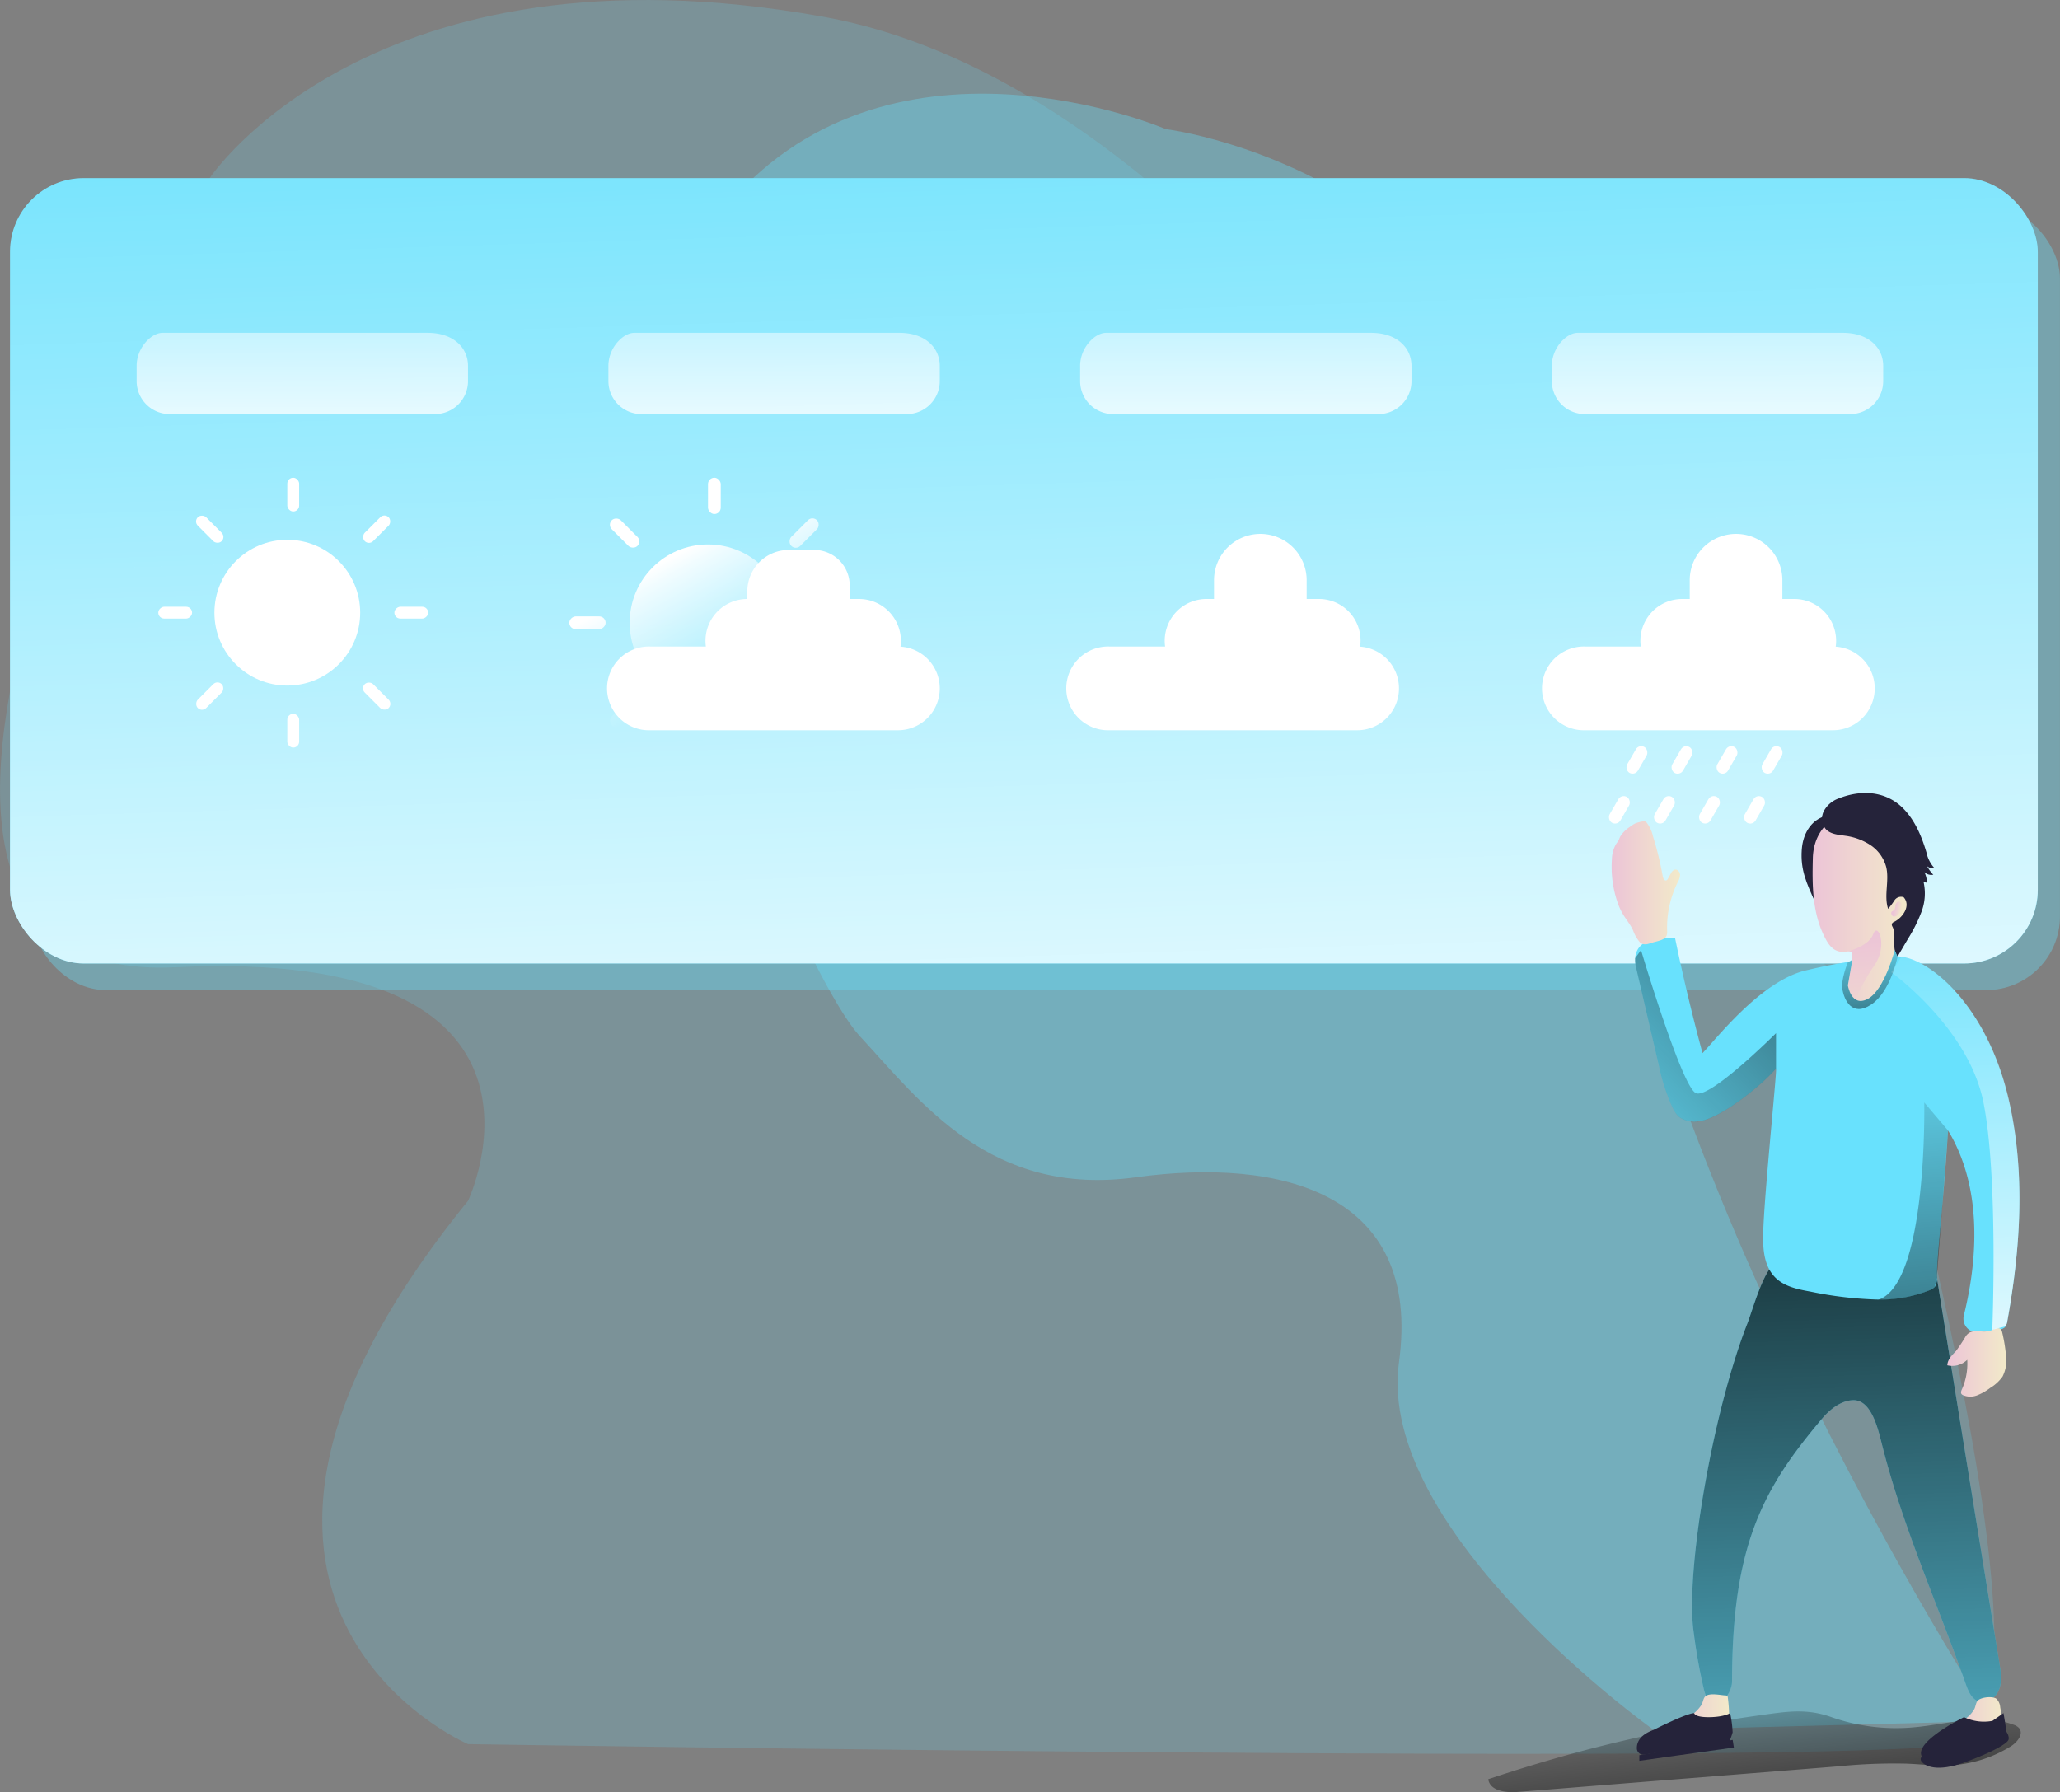 <svg xmlns="http://www.w3.org/2000/svg" xmlns:xlink="http://www.w3.org/1999/xlink" viewBox="0 0 464.34 404.01" id="weather-forecast-news-by-news-anchor">
  <rect x="0" y="0" width="464.34" height="404.01" fill="#808080" stroke="none"/>
  <defs>
    <linearGradient id="a" x1="226.75" x2="235.76" y1="-1.06" y2="287.26" gradientUnits="userSpaceOnUse">
      <stop offset="0" stop-color="#fff" stop-opacity="0"></stop>
      <stop offset=".84" stop-color="#fff" stop-opacity=".84"></stop>
      <stop offset=".97" stop-color="#fff"></stop>
    </linearGradient>
    <linearGradient xlink:href="#a" id="d" x1="163.44" x2="151.05" y1="147.4" y2="124.87"></linearGradient>
    <linearGradient xlink:href="#a" id="e" x1="178.06" x2="165.67" y1="142.77" y2="120.24"></linearGradient>
    <linearGradient xlink:href="#a" id="f" x1="153.9" x2="141.51" y1="156.05" y2="133.53"></linearGradient>
    <linearGradient xlink:href="#a" id="g" x1="180.75" x2="168.37" y1="207.07" y2="184.55" gradientTransform="rotate(45 162.563 173.986)"></linearGradient>
    <linearGradient xlink:href="#a" id="h" x1="194.73" x2="182.34" y1="199.38" y2="176.86" gradientTransform="rotate(45 203.012 214.45)"></linearGradient>
    <linearGradient xlink:href="#a" id="i" x1="165.78" x2="153.39" y1="215.31" y2="192.78" gradientTransform="rotate(90 154.18 194.22)"></linearGradient>
    <linearGradient xlink:href="#a" id="j" x1="209.71" x2="197.32" y1="191.15" y2="168.62" gradientTransform="rotate(90 211.395 194.215)"></linearGradient>
    <linearGradient xlink:href="#a" id="k" x1="211.82" x2="199.43" y1="189.99" y2="167.46" gradientTransform="rotate(-45 203.01 173.99)"></linearGradient>
    <linearGradient xlink:href="#a" id="l" x1="163.67" x2="151.28" y1="216.47" y2="193.94" gradientTransform="rotate(-45 162.565 214.443)"></linearGradient>
    <linearGradient xlink:href="#a" id="m" x1="89.92" x2="89.92" y1="92.57" y2="164.37"></linearGradient>
    <linearGradient xlink:href="#a" id="n" x1="196.25" x2="196.25" y1="92.57" y2="164.37"></linearGradient>
    <linearGradient xlink:href="#a" id="o" x1="302.58" x2="302.58" y1="92.57" y2="164.37"></linearGradient>
    <linearGradient xlink:href="#a" id="p" x1="408.9" x2="408.9" y1="92.57" y2="164.37"></linearGradient>
    <linearGradient id="b" x1="415.16" x2="420.51" y1="428.49" y2="482.55" gradientUnits="userSpaceOnUse">
      <stop offset="0" stop-opacity="0"></stop>
      <stop offset=".88" stop-opacity=".8"></stop>
      <stop offset=".97"></stop>
    </linearGradient>
    <linearGradient xlink:href="#b" id="q" x1="440.66" x2="433.91" y1="507.56" y2="297.52"></linearGradient>
    <linearGradient id="c" x1="385.03" x2="400.5" y1="252.76" y2="252.76" gradientUnits="userSpaceOnUse">
      <stop offset="0" stop-color="#ecc4d7"></stop>
      <stop offset=".42" stop-color="#efd4d1"></stop>
      <stop offset="1" stop-color="#f2eac9"></stop>
    </linearGradient>
    <linearGradient xlink:href="#c" id="r" x1="460.7" x2="474.02" y1="360.92" y2="360.92"></linearGradient>
    <linearGradient xlink:href="#c" id="s" x1="398.14" x2="411.51" y1="440.93" y2="440.93"></linearGradient>
    <linearGradient xlink:href="#c" id="t" x1="460.34" x2="473.36" y1="441.76" y2="441.76"></linearGradient>
    <linearGradient xlink:href="#c" id="u" x1="430.28" x2="452.55" y1="258.64" y2="258.64"></linearGradient>
    <linearGradient xlink:href="#c" id="v" x1="448.73" x2="450.61" y1="258.71" y2="259.02"></linearGradient>
    <linearGradient xlink:href="#c" id="w" x1="440.93" x2="445.25" y1="264.54" y2="299.78"></linearGradient>
    <linearGradient xlink:href="#b" id="x" x1="442.5" x2="445.46" y1="263.1" y2="302.19"></linearGradient>
    <linearGradient xlink:href="#b" id="y" x1="449.71" x2="459.95" y1="284.21" y2="419.6"></linearGradient>
    <linearGradient xlink:href="#b" id="z" x1="372.07" x2="463.58" y1="315.37" y2="226.11"></linearGradient>
    <linearGradient xlink:href="#a" id="A" x1="461.15" x2="465.16" y1="253.71" y2="382.1"></linearGradient>
  </defs>
  <path fill="#68e1fd" d="M69 94s36.29-54.78 138.3-36.41S386.55 234 386.55 234l56.24 45s47.11 163.07 20.26 168-335.79 0-335.79 0-73.94-31.57 0-122.48c0 0 27.16-57.17-66-52.65S69 94 69 94Z" opacity=".19" style="isolation:isolate" transform="translate(-21.76 -53.82)"></path>
  <path fill="#68e1fd" d="M284.54 82.93s-63.24-27.25-100.32 18.93 17.39 170.42 31.27 185.45 29.63 36.42 62.3 31.91 64.57 3.44 59.31 41.7 57.4 82.87 57.4 82.87l76.37-2s-89.59-136.67-91.78-242.23-94.55-116.63-94.55-116.63Z" opacity=".36" style="isolation:isolate" transform="translate(-21.76 -53.82)"></path>
  <rect width="457.07" height="177.05" x="7.26" y="46.15" fill="#68e1fd" opacity=".36" rx="16.6" style="isolation:isolate"></rect>
  <rect width="457.07" height="177.05" x="2.26" y="40.15" fill="#68e1fd" rx="16.6"></rect>
  <rect width="457.07" height="177.05" x="2.26" y="40.15" fill="url(#a)" rx="16.6"></rect>
  <circle cx="64.76" cy="138.12" r="16.43" fill="#fff"></circle>
  <rect width="2.67" height="7.61" x="64.76" y="107.7" fill="#fff" rx="1.33"></rect>
  <rect width="2.67" height="7.61" x="64.76" y="160.92" fill="#fff" rx="1.33"></rect>
  <rect width="2.67" height="7.61" x="67.7" y="169.31" fill="#fff" rx="1.33" transform="rotate(-45 -6.798 172.476)"></rect>
  <rect width="2.67" height="7.61" x="105.34" y="206.94" fill="#fff" rx="1.33" transform="rotate(-45 30.83 210.11)"></rect>
  <rect width="2.67" height="7.61" x="59.91" y="188.13" fill="#fff" rx="1.33" transform="rotate(-90 23.455 175.905)"></rect>
  <rect width="2.67" height="7.61" x="113.13" y="188.13" fill="#fff" rx="1.33" transform="rotate(-90 76.675 175.905)"></rect>
  <rect width="2.67" height="7.61" x="105.34" y="169.31" fill="#fff" rx="1.33" transform="rotate(45 160.751 119.935)"></rect>
  <rect width="2.67" height="7.61" x="67.7" y="206.94" fill="#fff" rx="1.33" transform="rotate(45 123.123 157.57)"></rect>
  <circle cx="159.59" cy="140.4" r="17.66" fill="url(#d)"></circle>
  <rect width="2.87" height="8.18" x="159.59" y="107.7" fill="url(#e)" rx="1.43"></rect>
  <rect width="2.87" height="8.18" x="159.59" y="164.92" fill="url(#f)" rx="1.43"></rect>
  <rect width="2.87" height="8.18" x="161.12" y="169.9" fill="url(#g)" rx="1.43" transform="rotate(-45 86.715 173.352)"></rect>
  <rect width="2.87" height="8.18" x="201.58" y="210.35" fill="url(#h)" rx="1.43" transform="rotate(-45 127.174 213.813)"></rect>
  <rect width="2.87" height="8.18" x="152.75" y="190.13" fill="url(#i)" rx="1.43" transform="rotate(-90 116.39 178.19)"></rect>
  <rect width="2.87" height="8.18" x="209.96" y="190.13" fill="url(#j)" rx="1.43" transform="rotate(-90 173.605 178.185)"></rect>
  <rect width="2.87" height="8.18" x="201.58" y="169.9" fill="url(#k)" rx="1.43" transform="rotate(45 257.098 120.813)"></rect>
  <rect width="2.87" height="8.18" x="161.12" y="210.35" fill="url(#l)" rx="1.43" transform="rotate(45 216.638 161.274)"></rect>
  <path fill="url(#m)" d="M119.83 147.17H60a7.44 7.44 0 0 1-7.44-7.44v-3.44c0-4.11 3.33-7.44 5.81-7.44h59.81c5.74 0 9.07 3.33 9.07 7.44v3.44a7.44 7.44 0 0 1-7.42 7.44Z" transform="translate(-21.76 -53.82)"></path>
  <path fill="url(#n)" d="M226.15 147.17h-59.81a7.44 7.44 0 0 1-7.44-7.44v-3.44c0-4.11 3.33-7.44 5.81-7.44h59.81c5.74 0 9.07 3.33 9.07 7.44v3.44a7.44 7.44 0 0 1-7.44 7.44Z" transform="translate(-21.76 -53.82)"></path>
  <path fill="url(#o)" d="M332.48 147.17h-59.81a7.44 7.44 0 0 1-7.44-7.44v-3.44c0-4.11 3.33-7.44 5.81-7.44h59.81c5.74 0 9.07 3.33 9.07 7.44v3.44a7.44 7.44 0 0 1-7.44 7.44Z" transform="translate(-21.76 -53.82)"></path>
  <path fill="url(#p)" d="M438.81 147.17H379a7.44 7.44 0 0 1-7.44-7.44v-3.44c0-4.11 3.33-7.44 5.8-7.44h59.82c5.74 0 9.07 3.33 9.07 7.44v3.44a7.44 7.44 0 0 1-7.44 7.44Z" transform="translate(-21.76 -53.82)"></path>
  <path fill="#fff" d="M211.83 155.18a9.42 9.42 0 0 1-9.44 9.44h-55.81a9.44 9.44 0 1 1 0-18.87h12.53a9.07 9.07 0 0 1-.09-1.28 9.42 9.42 0 0 1 9.43-9.44v-1.72a9.33 9.33 0 0 1 9.33-9.33h5.75a8 8 0 0 1 8 8.05v3h2.1a9.45 9.45 0 0 1 9.35 10.75 9.42 9.42 0 0 1 8.85 9.4ZM315.34 155.18a9.42 9.42 0 0 1-9.44 9.44h-55.81a9.44 9.44 0 1 1 0-18.87h12.53a9.07 9.07 0 0 1-.09-1.28 9.42 9.42 0 0 1 9.43-9.44h1.69v-4.23a10.44 10.44 0 0 1 20.88 0v4.23h2.71a9.38 9.38 0 0 1 9.34 10.75 9.42 9.42 0 0 1 8.76 9.4ZM422.58 155.18a9.42 9.42 0 0 1-9.44 9.44h-55.81a9.44 9.44 0 1 1 0-18.87h12.52a9.07 9.07 0 0 1-.09-1.28 9.42 9.42 0 0 1 9.44-9.44h1.68v-4.23a10.44 10.44 0 0 1 20.88 0v4.23h2.68a9.44 9.44 0 0 1 9.44 9.44 8.17 8.17 0 0 1-.1 1.31 9.42 9.42 0 0 1 8.8 9.4Z"></path>
  <rect width="2.8" height="6.72" x="389.34" y="221.77" fill="#fff" rx="1.4" transform="rotate(30 480.29 157.607)"></rect>
  <rect width="2.8" height="6.72" x="399.5" y="221.77" fill="#fff" rx="1.4" transform="rotate(30 490.431 157.61)"></rect>
  <rect width="2.8" height="6.72" x="409.65" y="221.77" fill="#fff" rx="1.4" transform="rotate(30 500.59 157.607)"></rect>
  <rect width="2.8" height="6.72" x="419.81" y="221.77" fill="#fff" rx="1.4" transform="rotate(30 510.75 157.605)"></rect>
  <rect width="2.8" height="6.72" x="385.38" y="233.02" fill="#fff" rx="1.4" transform="rotate(30 476.328 168.868)"></rect>
  <rect width="2.8" height="6.72" x="395.54" y="233.02" fill="#fff" rx="1.4" transform="rotate(30 486.488 168.866)"></rect>
  <rect width="2.8" height="6.72" x="405.69" y="233.02" fill="#fff" rx="1.4" transform="rotate(30 496.647 168.864)"></rect>
  <rect width="2.8" height="6.72" x="415.85" y="233.02" fill="#fff" rx="1.4" transform="rotate(30 506.788 168.867)"></rect>
  <path fill="#25233a" d="M406.13 191.56c-.32 4.59 1.11 7.59 3 11.77-.67-4.24 1.85-8.27 2.8-12.46.28-1.21 2.77-4.62 2.31-5.78-1-2.69-7.59-.91-8.11 6.47Z"></path>
  <path fill="url(#b)" d="M357.22 454.91c.39 2.62 3.94 3.08 6.58 2.87l72.4-5.78a124.27 124.27 0 0 1 15.31-.6c3.36.14 6.72.55 10.09.36a28.48 28.48 0 0 0 13.4-4.26c1.46-.91 3-2.81 1.86-4.13a2.87 2.87 0 0 0-1.23-.74c-7-2.62-14.65-.16-22.06.54a43.9 43.9 0 0 1-18.76-2.17c-5.75-2.1-10.08-1.37-16.27-.51a340.5 340.5 0 0 0-39.27 7.82q-11.13 2.94-22.05 6.6Z" transform="translate(-21.76 -53.82)"></path>
  <path fill="#25233a" d="M433.24 395.99s-.71.46 0 1.26 3.31 2.36 9.74 0 9.2-4.14 9.67-4.89-.4-2-.4-2Z"></path>
  <path fill="#68e1fd" d="M381.76 367.87c-1.9-13.58 4.28-49.52 12.1-69.48 1.18-3 3.6-12 6.37-13.74 1.65-1 7.49.29 9.39-.05 7-1.23 13.34.84 20.33-.39 1.93-.34 4.24-.55 5.54.91a5.79 5.79 0 0 1 1.11 3q7 43.42 14.09 86.86c.32 2 .63 4-.08 5.9s-2.81 3.35-4.67 2.65c-1.56-.58-2.28-2.32-2.83-3.89-6.46-18.38-14.37-35.69-19.05-54.61-.95-3.8-2.51-9.54-6.42-9.38-2.71.11-5.18 2.09-6.93 4.16-13.25 15.68-20.27 28.39-20.29 59.16 0 2.57-2.36 5.83-4.66 4.68-1.07-.53-1.46-1.83-1.73-3a123.71 123.71 0 0 1-2.27-12.82"></path>
  <path fill="url(#q)" d="M403.52 421.69c-1.9-13.58 4.28-49.52 12.1-69.48 1.18-3 3.6-12 6.37-13.74 1.65-1 7.49.29 9.39-.05 7-1.23 13.34.84 20.33-.39 1.93-.34 4.24-.55 5.54.91a5.79 5.79 0 0 1 1.11 3q7 43.42 14.09 86.86c.32 2 .63 4-.08 5.9s-2.81 3.35-4.67 2.65c-1.56-.58-2.28-2.32-2.83-3.89-6.46-18.38-14.37-35.69-19.05-54.61-.95-3.8-2.51-9.54-6.42-9.38-2.71.11-5.18 2.09-6.93 4.16-13.25 15.68-20.27 28.39-20.29 59.16 0 2.57-2.36 5.83-4.66 4.68-1.07-.53-1.46-1.83-1.73-3a123.71 123.71 0 0 1-2.27-12.82" transform="translate(-21.76 -53.82)"></path>
  <path fill="#68e1fd" d="M452.48 297.73a3.51 3.51 0 0 1-.4 1.26 1.31 1.31 0 0 1-.27.31 2.37 2.37 0 0 1-1.32.44c-.91.12-2.64.38-4.38.61a3.11 3.11 0 0 1-3.44-3.83c3.46-14 3.79-29.56-3.56-41.66-1.35 20-2.41 26.84-2.54 33.19a3.39 3.39 0 0 1-.37 1.9v.06a3.17 3.17 0 0 1-1.36.89 29.76 29.76 0 0 1-11.43 2.07 85.19 85.19 0 0 1-15.28-1.79c-2.83-.51-5.84-1.11-7.9-3.12-3.07-3-2.93-7.86-2.71-12.13.5-10.05 3.1-35.39 2.81-35.05-3.45 4-12.79 11.42-17.37 11.87a6 6 0 0 1-4.32-.86 4.28 4.28 0 0 1-.79-.8c-1.27-1.65-3-6.87-3.46-8.9l-5.61-24.13a6.69 6.69 0 0 1-.21-1.66v-.41c.38-4.34 5.29-4.78 9-4.53q2.7 13.06 6.19 25.95c3-3.07 12.72-15.73 22.7-18.5a120.34 120.34 0 0 1 21.2-3.29 6.93 6.93 0 0 1 .89.05c6.81.79 19.57 11.4 24.31 32.65 3.68 16.27 2.58 33.02-.38 49.41Z"></path>
  <path fill="url(#c)" d="M387.45 259.68a14.43 14.43 0 0 1-1.14-2.61 24.58 24.58 0 0 1-1.21-9.56 7 7 0 0 1 1-3.51c.13-.19.28-.37.41-.57s.29-.64.45-1a7.08 7.08 0 0 1 2.17-2.19 8.8 8.8 0 0 1 1.15-.76A8.33 8.33 0 0 1 392 239a1.07 1.07 0 0 1 .56 0 .9.9 0 0 1 .4.3 8 8 0 0 1 1.41 3.1 72.2 72.2 0 0 1 2.18 8.93c.07.48.39 1.13.84.94a.79.79 0 0 0 .34-.38l.66-1.16a1.59 1.59 0 0 1 .84-.85c.6-.16 1.18.46 1.23 1.08a3.56 3.56 0 0 1-.54 1.77 23.07 23.07 0 0 0-2.38 10.89 2.6 2.6 0 0 1-.14 1.18c-.48 1-2.17 1.19-3.12 1.5s-1.94.73-2.83 0a8.81 8.81 0 0 1-1.59-2.76c-.66-1.43-1.66-2.54-2.41-3.86Z" transform="translate(-21.76 -53.82)"></path>
  <path fill="url(#r)" d="M460.7 361.6a4.8 4.8 0 0 0 4.49-1.24A14.18 14.18 0 0 1 464 367c-.16.35-.32.78-.09 1.09a1 1 0 0 0 .34.25 4.25 4.25 0 0 0 3.25 0 12.14 12.14 0 0 0 2.88-1.65 9.15 9.15 0 0 0 2.77-2.55 8.11 8.11 0 0 0 .75-5 35.13 35.13 0 0 0-.84-5 1.41 1.41 0 0 0-.25-.59c-.46-.57-1.36-.2-2 .1-2.22 1-4.48-.72-5.95 1.4a36.2 36.2 0 0 1-2.16 3.27c-.83.94-1.94 1.88-2 3.28Z" transform="translate(-21.76 -53.82)"></path>
  <path fill="url(#s)" d="M403.65 440a36.06 36.06 0 0 1-4.19 2.52c-.68.42-1.42 1-1.3 1.84s1.19 1.24 2.07 1.36a45.9 45.9 0 0 0 5 .3 10.93 10.93 0 0 0 4.34-.49 3 3 0 0 0 1.38-1 4 4 0 0 0 .56-2.23 34.35 34.35 0 0 0-.29-5.82.49.49 0 0 0-.16-.37.5.5 0 0 0-.3-.08c-1.21-.05-3.64-.66-4.62.22-.45.41-.53 1.34-.82 1.86a9 9 0 0 1-1.67 1.89Z" transform="translate(-21.76 -53.82)"></path>
  <path fill="url(#t)" d="M465.16 441c-1.2 1-2.63 1.76-3.85 2.76a2.23 2.23 0 0 0-1 1.48 1.62 1.62 0 0 0 1 1.41 4.39 4.39 0 0 0 1.76.35 27.92 27.92 0 0 0 7.18-.57 4 4 0 0 0 2.86-1.67 4.33 4.33 0 0 0 .11-2.67l-.6-3.4a2.94 2.94 0 0 0-.83-1.89c-.85-.66-3.44-.39-4.21.37-.44.42-.5 1.38-.79 1.92a6.69 6.69 0 0 1-1.63 1.91Z" transform="translate(-21.76 -53.82)"></path>
  <path fill="url(#u)" d="M452 258.79c-1.36 4.73-.65 2.28-2.21 8.33-1.5 5.87-2.38 8.44-3.9 10-3.09 3.21-5 3.71-6.25 3.09-1.82-.89-2-4.23-1.92-4.66.35-1.83 2.1-5.19 1.5-6.94-.11-.32-.41-.35-.83-.31-1.15.09-3.22.68-5-2.59-3.15-5.72-3.16-12.11-3-18.46.15-5.63 3.69-9.64 9.11-10.35a10.61 10.61 0 0 1 10.39 5.21c2.36 4.22 3.42 11.96 2.11 16.68Z" transform="translate(-21.76 -53.82)"></path>
  <path fill="#25233a" d="M414.41 180.01a6.12 6.12 0 0 0-3.29 2.81 3.73 3.73 0 0 0 .46 4.13c1.1 1.14 2.84 1.24 4.4 1.47a13.51 13.51 0 0 1 5.68 2.12 8.62 8.62 0 0 1 3.49 4.85c.77 3.09-.54 6.46.44 9.49a15 15 0 0 0 1.43-1.9 1.78 1.78 0 0 1 2.07-.72c1.7 1.88-.15 4.57-2.1 5.54a1 1 0 0 0-.51.4c-.12.26 0 .55.15.81.93 2.08-.33 4.85 1.1 6.62l2.32-3.95a34.55 34.55 0 0 0 3.06-6.11 11.69 11.69 0 0 0 .48-6.74l.76.17a5.78 5.78 0 0 0-.57-2.38 2.32 2.32 0 0 0 2 .57 8.59 8.59 0 0 1-1.39-1.9 2.24 2.24 0 0 0 1.66.42 7.42 7.42 0 0 1-1.81-3.53c-1.07-3.61-2.57-7.21-5.2-9.89-3.96-4.05-9.58-4.3-14.63-2.28Z"></path>
  <path fill="url(#v)" d="M448.87 258.78a3.05 3.05 0 0 0 .13-.78 1.22 1.22 0 0 1 .32-.71.66.66 0 0 1 .74-.15.91.91 0 0 1 .35.81 2.8 2.8 0 0 1-1 2.22 1 1 0 0 1-.82.26.75.75 0 0 1-.5-.55c-.19-.83.51-.54.78-1.1Z" transform="translate(-21.76 -53.82)"></path>
  <path fill="url(#w)" d="M444.24 271.48a42.74 42.74 0 0 0-4.65 8.74c-1.82-.89-2-4.23-1.92-4.66.35-1.83 2.1-5.19 1.5-6.94-.11-.32-.41-.35-.83-.31s4.63-1.05 5.66-3.91 3.38 2.6.24 7.08Z" transform="translate(-21.76 -53.82)"></path>
  <path fill="#68e1fd" d="M427.09 214.18s-2.31 9-6.06 11-4.51-3.05-4.51-3.05l1-5.74-1 .55s-1.64 3.92-1.22 6.17 2.11 6.22 6.48 3.35 5.95-10.77 5.95-10.77Z"></path>
  <path fill="url(#x)" d="M448.85 268s-2.31 9-6.06 11-4.51-3.05-4.51-3.05l1-5.74-1 .55s-1.64 3.92-1.22 6.17 2.11 6.22 6.48 3.35 5.95-10.77 5.95-10.77Z" transform="translate(-21.76 -53.82)"></path>
  <path fill="url(#y)" d="m460.87 308.68-2.54 33.19s-.11.55-.42 2a3.17 3.17 0 0 1-1.36.89 29.76 29.76 0 0 1-11.43 2.07c11.2-3.57 10.38-44.48 10.38-44.48Z" transform="translate(-21.76 -53.82)"></path>
  <path fill="#25233a" d="M372.74 389.97s7.32-3.73 9.15-3.77c0 0 0 .94 3.38.91s4.72-.91 4.72-.91a27.46 27.46 0 0 1 .56 4.33 15.06 15.06 0 0 1-.8 2.18l-19.13 2.84a1.45 1.45 0 0 1-1.66-1.39c-.04-1.28.58-3.04 3.78-4.19ZM442.71 387.11a10.43 10.43 0 0 0 6.4.83l2.49-1.74s.61 3.35.61 4.12a10.37 10.37 0 0 1-.61 2.42s-12.17 6.46-16.71 4.55c-7.03-2.96 7.82-10.18 7.82-10.18Z"></path>
  <path fill="#25233a" d="m369.52 395.67 21.04-3.44.27 1.72-21.31 2.99v-1.27z"></path>
  <path fill="url(#z)" d="M422.09 286.73v8c-3.45 4-12.79 11.42-17.37 11.87a6 6 0 0 1-4.32-.86 4.28 4.28 0 0 1-.79-.8c-1.27-1.65-3-6.87-3.46-8.9l-5.61-24.13a6.69 6.69 0 0 1-.21-1.66v-.41l1.33-1.84s9.2 30.95 12.39 32.26 18.04-13.53 18.04-13.53Z" transform="translate(-21.76 -53.82)"></path>
  <path fill="url(#A)" d="M474.24 351.55a3.51 3.51 0 0 1-.4 1.26l-3 .8s1.39-34.41-2-51.3S448.07 273 448.07 273l2.3-3.48c6.81.79 19.57 11.4 24.31 32.65 3.62 16.24 2.52 32.99-.44 49.38Z" transform="translate(-21.76 -53.82)"></path>
</svg>
